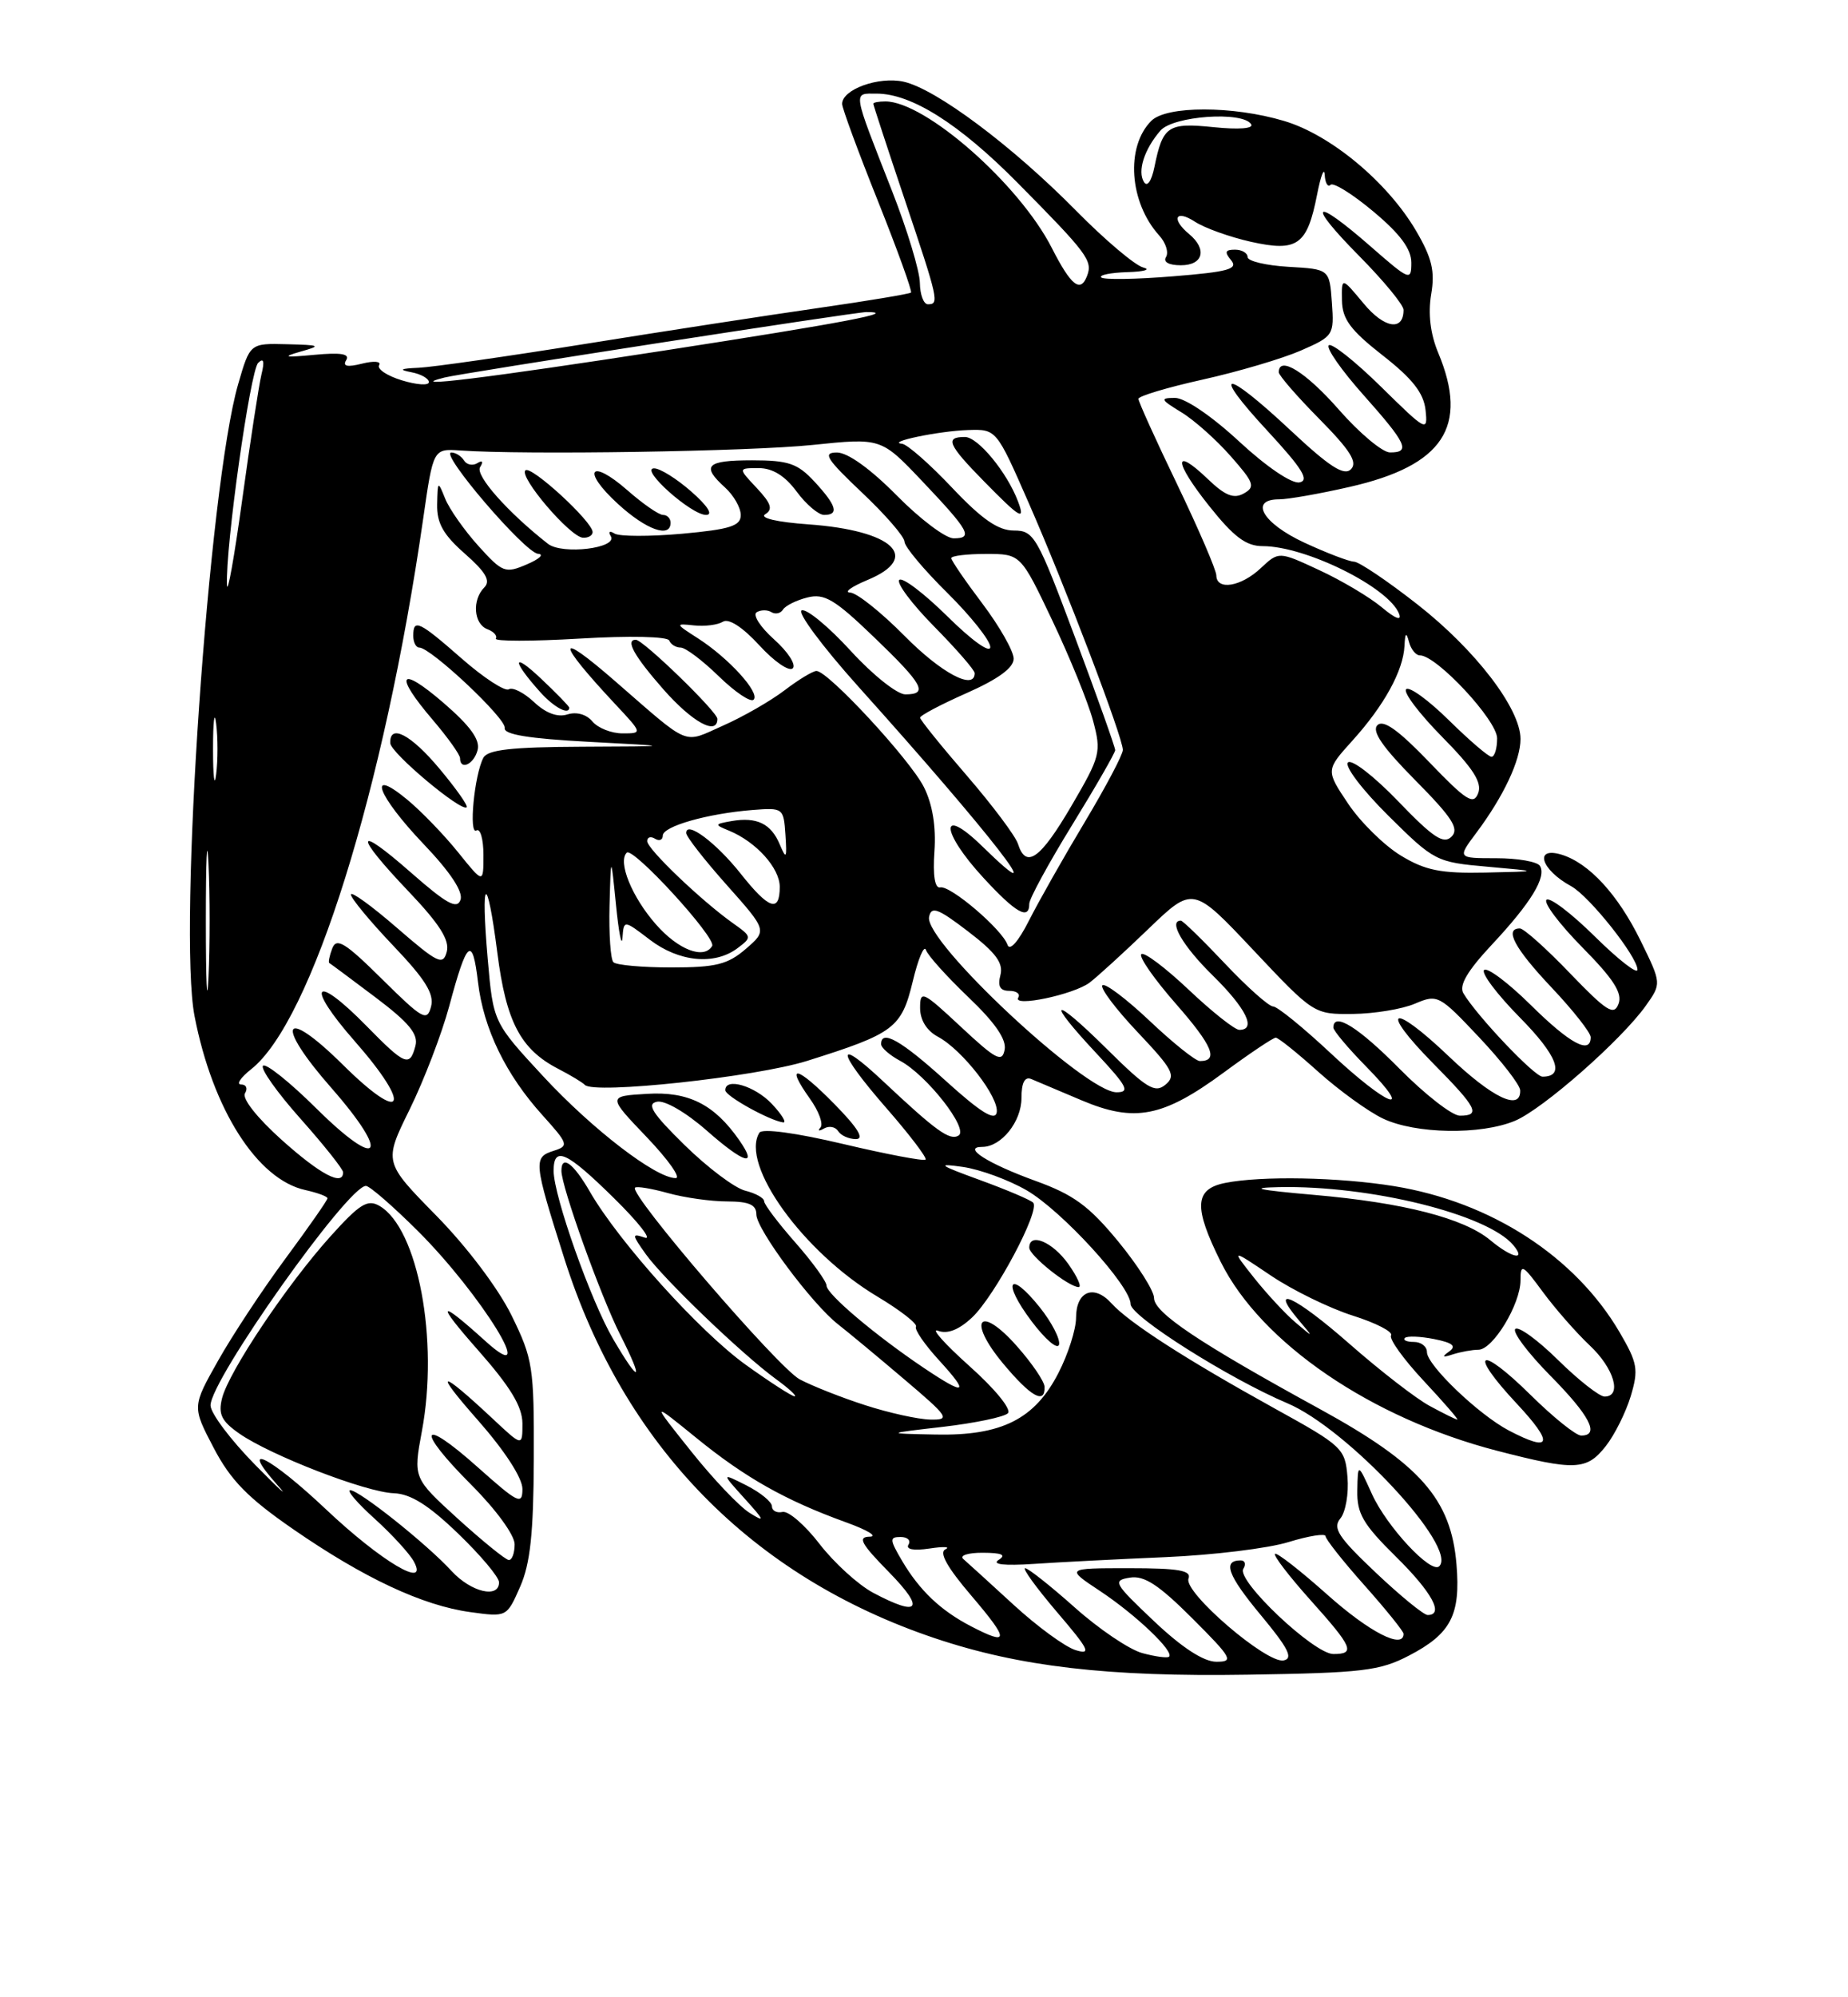 <?xml version="1.0" encoding="UTF-8" standalone="no"?>
<!DOCTYPE svg PUBLIC "-//W3C//DTD SVG 1.1//EN" "http://www.w3.org/Graphics/SVG/1.1/DTD/svg11.dtd" >
<svg xmlns="http://www.w3.org/2000/svg" xmlns:xlink="http://www.w3.org/1999/xlink" version="1.1" viewBox="0 0 237 256">
 <g >
 <path fill="currentColor"
d=" M 180.72 212.19 C 186.08 209.40 187.33 206.99 186.79 200.52 C 186.10 192.14 182.14 187.65 169.25 180.59 C 153.76 172.11 148.00 168.25 148.00 166.36 C 148.00 165.45 145.93 162.19 143.40 159.11 C 139.65 154.56 137.68 153.12 132.78 151.35 C 126.66 149.13 123.32 147.00 125.97 147.00 C 128.41 147.00 131.00 143.77 131.00 140.74 C 131.00 138.77 131.42 137.96 132.25 138.30 C 132.94 138.59 135.85 139.82 138.71 141.03 C 145.52 143.91 149.15 143.20 156.94 137.47 C 160.28 135.01 163.28 133.00 163.61 133.00 C 163.94 133.00 166.39 134.97 169.06 137.37 C 171.74 139.77 175.47 142.47 177.36 143.37 C 181.53 145.35 189.89 145.49 194.28 143.66 C 197.87 142.16 207.91 133.33 211.06 128.92 C 213.09 126.06 213.09 126.06 210.41 120.59 C 207.50 114.65 203.79 110.62 200.25 109.54 C 196.69 108.47 197.61 111.47 201.50 113.59 C 203.84 114.87 210.00 122.63 210.00 124.29 C 210.00 124.92 207.54 123.00 204.52 120.02 C 201.51 117.05 198.73 114.94 198.33 115.33 C 197.94 115.73 200.02 118.48 202.95 121.45 C 206.93 125.48 208.10 127.30 207.57 128.67 C 206.98 130.22 206.07 129.65 201.35 124.75 C 198.32 121.59 195.42 119.00 194.92 119.00 C 192.87 119.00 194.26 121.58 199.00 126.59 C 201.75 129.50 204.00 132.36 204.00 132.94 C 204.00 135.21 201.34 133.78 196.31 128.81 C 193.41 125.95 190.73 123.94 190.33 124.33 C 189.94 124.73 192.01 127.47 194.93 130.43 C 199.72 135.28 200.76 138.00 197.82 138.00 C 196.79 138.00 189.36 130.17 187.67 127.30 C 187.09 126.31 188.19 124.44 191.28 121.13 C 196.34 115.73 198.37 112.40 197.49 110.98 C 197.15 110.44 194.64 110.00 191.89 110.00 C 186.90 110.00 186.90 110.00 189.33 106.75 C 192.82 102.09 195.00 97.46 195.00 94.72 C 195.00 90.83 189.23 83.30 181.78 77.47 C 177.94 74.46 174.28 72.00 173.65 71.99 C 173.02 71.98 170.14 70.88 167.25 69.54 C 161.92 67.06 160.16 64.00 164.05 64.00 C 165.18 64.00 169.24 63.29 173.08 62.41 C 185.10 59.68 188.40 54.69 184.45 45.23 C 183.44 42.82 183.13 40.21 183.54 37.75 C 184.05 34.75 183.65 33.08 181.61 29.59 C 177.94 23.34 170.65 17.27 164.67 15.50 C 158.10 13.54 149.60 13.54 147.65 15.49 C 144.33 18.81 144.82 25.94 148.67 30.19 C 149.51 31.11 149.90 32.35 149.54 32.94 C 149.14 33.58 149.89 34.00 151.44 34.00 C 154.31 34.00 154.85 31.95 152.50 30.00 C 150.15 28.05 150.75 26.79 153.25 28.42 C 154.49 29.23 157.71 30.38 160.42 30.99 C 166.39 32.32 167.64 31.43 168.91 24.95 C 169.39 22.50 169.83 21.36 169.89 22.42 C 169.95 23.47 170.29 24.04 170.64 23.69 C 170.99 23.34 173.47 24.88 176.14 27.12 C 179.56 29.98 181.00 31.92 181.00 33.67 C 181.00 36.05 180.78 35.96 175.77 31.58 C 168.39 25.13 167.46 25.88 174.28 32.78 C 177.43 35.96 180.00 39.08 180.00 39.72 C 180.00 42.49 177.53 42.10 174.88 38.90 C 172.05 35.50 172.05 35.50 172.10 38.50 C 172.14 40.90 173.18 42.31 177.32 45.55 C 181.14 48.53 182.58 50.37 182.82 52.55 C 183.13 55.41 182.95 55.31 177.10 49.56 C 173.77 46.29 170.76 43.91 170.41 44.26 C 170.05 44.62 172.06 47.49 174.88 50.65 C 180.42 56.87 180.94 58.01 178.25 57.99 C 177.29 57.98 174.33 55.51 171.69 52.49 C 167.47 47.68 164.00 45.53 164.00 47.72 C 164.00 48.11 166.34 50.81 169.21 53.71 C 173.17 57.72 174.14 59.26 173.25 60.15 C 172.37 61.03 170.51 59.84 165.51 55.16 C 156.97 47.17 155.14 47.23 162.57 55.25 C 167.02 60.06 167.96 61.58 166.65 61.83 C 165.65 62.02 162.42 59.83 158.91 56.58 C 155.40 53.33 151.97 51.00 150.69 51.00 C 148.73 51.01 148.81 51.20 151.50 52.84 C 153.15 53.84 156.01 56.39 157.85 58.49 C 160.84 61.88 161.02 62.41 159.51 63.25 C 158.23 63.97 157.12 63.53 154.92 61.42 C 150.43 57.12 150.51 59.13 155.07 64.85 C 158.23 68.82 159.80 70.00 161.94 70.00 C 167.46 70.00 178.13 75.29 179.43 78.68 C 179.79 79.62 178.95 79.30 177.21 77.84 C 175.67 76.55 172.07 74.41 169.20 73.08 C 164.00 70.66 164.00 70.66 161.68 72.83 C 159.15 75.21 156.01 75.72 155.99 73.75 C 155.98 73.06 153.73 67.83 150.99 62.13 C 148.24 56.43 146.00 51.48 146.00 51.12 C 146.00 50.77 149.71 49.66 154.25 48.65 C 158.79 47.64 164.44 45.97 166.81 44.94 C 171.02 43.10 171.11 42.96 170.81 38.78 C 170.50 34.50 170.50 34.50 165.25 34.20 C 162.36 34.03 160.00 33.47 160.00 32.95 C 160.00 32.43 159.27 32.00 158.38 32.00 C 157.12 32.00 157.01 32.31 157.89 33.36 C 158.82 34.49 157.51 34.85 150.40 35.42 C 145.66 35.81 141.54 35.87 141.23 35.56 C 140.92 35.25 142.43 34.95 144.58 34.88 C 146.74 34.82 147.65 34.55 146.60 34.28 C 145.56 34.01 141.70 30.75 138.02 27.02 C 129.80 18.68 120.03 11.39 115.88 10.47 C 112.68 9.77 108.00 11.46 108.00 13.32 C 108.00 13.86 110.06 19.45 112.58 25.74 C 115.09 32.03 117.01 37.32 116.83 37.50 C 116.65 37.67 111.33 38.56 105.00 39.47 C 98.67 40.38 85.26 42.44 75.18 44.06 C 65.10 45.68 55.43 47.06 53.68 47.14 C 51.33 47.24 51.09 47.39 52.75 47.71 C 53.99 47.94 55.00 48.52 55.00 48.98 C 55.00 49.44 53.44 49.33 51.54 48.75 C 49.63 48.17 48.32 47.29 48.62 46.80 C 48.92 46.31 47.95 46.23 46.43 46.61 C 44.52 47.09 43.91 46.95 44.40 46.16 C 44.90 45.35 43.72 45.16 40.30 45.48 C 36.49 45.84 36.12 45.76 38.50 45.08 C 41.27 44.30 41.13 44.23 36.78 44.12 C 32.06 44.00 32.06 44.00 30.54 49.25 C 26.76 62.32 22.83 119.32 24.95 130.24 C 27.27 142.21 32.99 151.18 39.15 152.53 C 40.72 152.88 42.00 153.35 42.00 153.59 C 42.00 153.83 39.59 157.28 36.65 161.26 C 33.70 165.24 29.80 171.15 27.97 174.40 C 24.64 180.30 24.64 180.30 27.41 185.59 C 29.58 189.73 31.78 191.98 37.57 195.98 C 46.66 202.26 54.19 205.79 60.33 206.63 C 64.99 207.27 64.99 207.27 66.70 203.39 C 68.01 200.42 68.42 196.54 68.46 187.00 C 68.50 175.18 68.34 174.18 65.60 168.59 C 63.90 165.14 59.89 159.82 55.95 155.81 C 49.21 148.95 49.21 148.95 52.54 142.19 C 54.37 138.47 56.65 132.52 57.61 128.97 C 59.89 120.46 60.59 119.87 61.30 125.88 C 62.01 131.86 64.85 137.72 69.59 142.96 C 72.88 146.61 72.97 146.88 71.04 147.49 C 68.37 148.34 68.42 148.85 72.37 161.30 C 79.98 185.28 96.39 202.08 119.91 209.98 C 130.75 213.62 142.09 214.94 160.00 214.65 C 174.75 214.42 176.95 214.16 180.72 212.19 Z  M 205.93 185.36 C 207.07 183.92 208.51 181.02 209.14 178.94 C 210.16 175.53 210.01 174.70 207.71 170.76 C 202.01 161.04 191.22 154.05 178.78 152.03 C 171.68 150.88 161.78 150.69 157.12 151.62 C 153.18 152.41 153.05 154.71 156.57 161.77 C 161.74 172.13 175.85 181.77 192.00 185.95 C 201.98 188.53 203.49 188.47 205.93 185.36 Z  M 146.49 211.88 C 144.83 211.43 140.93 208.80 137.83 206.03 C 134.72 203.26 131.86 201.00 131.47 201.00 C 131.08 201.00 132.92 203.53 135.56 206.63 C 139.67 211.43 140.02 212.14 137.94 211.50 C 136.60 211.09 133.03 208.48 130.00 205.70 C 126.97 202.92 124.07 200.28 123.55 199.83 C 123.02 199.37 124.14 199.01 126.05 199.02 C 128.50 199.03 129.09 199.29 128.07 199.94 C 127.15 200.52 128.78 200.70 132.57 200.45 C 135.83 200.23 143.45 199.84 149.50 199.58 C 155.55 199.32 162.64 198.46 165.25 197.65 C 167.86 196.85 170.00 196.51 170.00 196.90 C 170.00 197.28 172.25 200.13 175.00 203.21 C 177.75 206.30 180.00 209.09 180.00 209.41 C 180.00 211.45 175.61 209.20 170.20 204.37 C 166.74 201.29 163.73 198.94 163.51 199.16 C 163.29 199.38 165.32 202.02 168.01 205.03 C 173.51 211.16 173.86 212.00 171.00 212.00 C 168.51 212.00 158.53 202.56 159.45 201.08 C 159.82 200.49 159.67 200.00 159.12 200.00 C 156.75 200.00 157.44 201.90 161.71 207.03 C 165.23 211.27 165.89 212.57 164.62 212.82 C 162.44 213.26 151.76 204.07 152.42 202.34 C 152.83 201.29 151.19 201.00 144.80 201.00 C 136.66 201.00 136.66 201.00 141.10 203.94 C 145.68 206.98 150.66 211.72 149.92 212.35 C 149.69 212.54 148.14 212.33 146.49 211.88 Z  M 148.00 207.79 C 142.85 202.92 142.65 202.57 144.90 202.21 C 146.74 201.91 148.59 203.12 152.89 207.41 C 158.01 212.53 158.27 213.00 155.99 212.99 C 154.37 212.99 151.58 211.18 148.00 207.79 Z  M 124.50 208.43 C 120.62 206.41 117.94 203.86 115.69 200.06 C 114.08 197.32 114.06 197.00 115.50 197.00 C 116.39 197.00 116.84 197.44 116.51 197.98 C 116.14 198.59 117.17 198.78 119.20 198.48 C 121.02 198.20 121.94 198.25 121.25 198.58 C 120.39 198.98 121.48 200.91 124.62 204.58 C 129.47 210.27 129.45 211.00 124.50 208.43 Z  M 176.42 201.55 C 171.63 197.02 170.87 195.86 171.90 194.62 C 172.57 193.81 172.99 191.42 172.81 189.33 C 172.51 185.64 172.19 185.34 163.44 180.51 C 152.09 174.23 144.80 169.54 142.55 167.06 C 140.29 164.56 138.00 165.49 138.00 168.90 C 138.00 170.37 136.99 173.55 135.75 175.96 C 132.71 181.90 128.45 184.04 120.02 183.87 C 113.50 183.74 113.50 183.74 120.94 182.88 C 125.04 182.40 128.78 181.62 129.26 181.14 C 129.75 180.65 127.62 178.03 124.31 175.08 C 121.12 172.22 119.31 170.19 120.30 170.57 C 121.50 171.02 122.96 170.46 124.65 168.88 C 127.57 166.15 133.45 155.12 132.50 154.15 C 132.15 153.79 129.08 152.49 125.68 151.25 C 120.36 149.31 120.05 149.08 123.50 149.57 C 125.70 149.89 129.38 151.24 131.67 152.57 C 136.20 155.20 145.00 164.83 145.00 167.16 C 145.00 168.72 157.63 176.70 165.10 179.86 C 172.81 183.11 187.00 198.34 184.58 200.75 C 183.54 201.79 177.85 195.68 175.95 191.50 C 174.14 187.50 174.14 187.50 174.07 191.04 C 174.01 194.00 174.81 195.37 179.00 199.50 C 183.65 204.08 185.24 207.00 183.09 207.00 C 182.59 207.00 179.59 204.55 176.42 201.55 Z  M 133.96 177.75 C 133.94 177.06 132.35 174.73 130.44 172.57 C 125.63 167.12 123.96 169.13 128.63 174.75 C 132.19 179.02 134.04 180.07 133.96 177.75 Z  M 133.37 167.59 C 129.41 162.64 128.44 164.22 132.29 169.34 C 134.06 171.69 135.64 173.04 135.82 172.34 C 135.99 171.64 134.89 169.50 133.37 167.59 Z  M 137.00 162.00 C 134.98 159.16 132.00 157.92 132.00 159.92 C 132.00 160.92 137.00 164.92 138.32 164.97 C 138.77 164.99 138.17 163.65 137.00 162.00 Z  M 111.98 204.15 C 110.07 203.13 106.98 200.32 105.11 197.90 C 103.25 195.48 101.11 193.63 100.36 193.79 C 99.61 193.96 99.00 193.63 99.00 193.07 C 99.00 192.51 97.54 191.31 95.75 190.40 C 92.50 188.76 92.50 188.76 95.50 192.08 C 98.08 194.93 98.16 195.18 96.12 193.90 C 94.81 193.08 91.43 189.53 88.62 186.00 C 83.50 179.59 83.50 179.59 89.29 184.29 C 95.57 189.40 100.73 192.31 108.50 195.12 C 111.25 196.11 112.62 196.94 111.54 196.96 C 109.95 196.99 110.41 197.84 114.00 201.50 C 118.69 206.28 117.91 207.30 111.98 204.15 Z  M 57.92 201.37 C 54.74 197.90 46.07 191.00 44.91 191.00 C 44.41 191.00 45.82 192.65 48.05 194.66 C 50.28 196.68 52.54 199.15 53.08 200.15 C 55.03 203.78 48.90 200.15 41.81 193.46 C 34.65 186.70 30.47 184.60 35.55 190.31 C 37.17 192.13 35.91 190.99 32.75 187.78 C 29.59 184.57 27.00 181.13 27.00 180.13 C 27.00 176.85 44.61 152.00 46.93 152.00 C 47.40 152.00 50.38 154.59 53.56 157.75 C 61.75 165.91 69.40 178.36 62.25 171.89 C 56.19 166.41 55.81 166.83 61.26 173.00 C 65.47 177.77 66.99 180.28 67.00 182.45 C 67.00 185.41 67.00 185.41 63.25 181.90 C 56.31 175.41 55.48 175.45 61.26 182.00 C 64.72 185.93 66.99 189.42 67.00 190.83 C 67.00 192.95 66.47 192.69 61.26 188.05 C 53.84 181.43 53.24 183.11 60.45 190.32 C 63.60 193.47 66.00 196.76 66.00 197.93 C 66.00 199.07 65.66 199.98 65.25 199.95 C 64.84 199.93 61.91 197.55 58.74 194.68 C 52.99 189.44 52.99 189.44 54.10 183.47 C 56.30 171.77 53.61 157.46 48.68 154.57 C 47.14 153.67 46.14 154.29 42.35 158.50 C 36.78 164.69 29.34 175.80 28.48 179.21 C 27.97 181.26 28.40 182.14 30.67 183.73 C 34.67 186.53 46.93 191.27 50.50 191.39 C 52.67 191.47 54.96 192.91 58.75 196.56 C 61.64 199.34 64.00 202.15 64.00 202.81 C 64.00 204.92 60.42 204.08 57.92 201.37 Z  M 111.00 180.12 C 107.97 179.15 104.18 177.65 102.57 176.80 C 99.82 175.35 80.63 153.03 81.44 152.23 C 81.64 152.02 83.54 152.33 85.66 152.92 C 87.77 153.51 91.19 153.99 93.25 153.99 C 96.07 154.00 97.00 154.41 97.00 155.66 C 97.00 157.55 104.15 167.16 107.50 169.76 C 108.73 170.72 112.52 173.86 115.92 176.75 C 121.71 181.66 121.92 182.00 119.30 181.95 C 117.76 181.92 114.03 181.10 111.00 180.12 Z  M 95.67 174.95 C 89.77 170.73 79.39 159.21 75.66 152.76 C 73.54 149.08 72.00 147.95 72.00 150.07 C 72.00 152.11 77.03 166.12 79.53 171.06 C 82.63 177.17 82.08 177.52 78.64 171.64 C 75.78 166.77 71.00 153.27 71.00 150.07 C 71.00 146.82 72.65 147.57 78.79 153.62 C 81.93 156.71 83.68 158.97 82.69 158.63 C 81.00 158.06 81.01 158.20 82.83 160.76 C 85.10 163.93 95.12 173.55 99.50 176.75 C 101.15 177.95 102.24 178.95 101.91 178.97 C 101.59 178.99 98.78 177.18 95.67 174.95 Z  M 118.48 175.33 C 112.27 171.16 106.00 165.86 106.00 164.78 C 106.00 164.25 104.20 161.76 102.00 159.26 C 99.80 156.76 98.00 154.38 98.00 153.97 C 98.00 153.55 96.90 152.94 95.56 152.61 C 94.22 152.27 90.74 149.65 87.81 146.78 C 83.64 142.69 82.88 141.49 84.26 141.21 C 85.27 141.00 88.01 142.60 90.67 144.94 C 95.45 149.15 97.28 149.67 94.78 146.10 C 91.58 141.53 88.28 139.88 82.99 140.20 C 77.92 140.50 77.92 140.50 82.94 145.75 C 85.70 148.64 87.37 151.00 86.65 151.00 C 84.10 151.00 75.94 144.73 69.65 137.94 C 63.26 131.04 63.26 131.04 62.55 122.93 C 61.62 112.26 62.45 111.71 63.78 122.11 C 64.91 130.98 66.76 134.50 71.60 137.00 C 73.19 137.82 74.72 138.75 75.00 139.05 C 76.12 140.29 96.88 138.05 103.50 135.98 C 114.70 132.46 115.61 131.77 117.06 125.78 C 117.75 122.88 118.52 121.07 118.75 121.76 C 118.98 122.46 121.44 125.18 124.20 127.82 C 127.61 131.07 129.10 133.23 128.84 134.55 C 128.52 136.23 127.73 135.81 123.23 131.61 C 118.32 127.03 118.00 126.88 118.00 129.19 C 118.00 130.75 118.85 132.12 120.30 132.89 C 123.45 134.58 128.20 140.72 127.82 142.61 C 127.59 143.71 125.74 142.56 121.34 138.58 C 115.57 133.35 113.00 131.89 113.00 133.83 C 113.00 134.29 114.10 135.25 115.44 135.97 C 118.85 137.79 124.27 144.71 122.94 145.54 C 121.81 146.24 120.08 144.99 113.27 138.60 C 107.06 132.76 107.24 134.64 113.58 141.92 C 116.62 145.39 118.92 148.42 118.70 148.63 C 118.48 148.85 113.73 147.95 108.14 146.63 C 102.05 145.19 97.74 144.61 97.39 145.18 C 94.89 149.23 103.00 160.50 112.53 166.19 C 115.47 167.95 117.69 169.68 117.47 170.04 C 117.25 170.40 118.58 172.33 120.42 174.34 C 124.40 178.69 123.88 178.95 118.48 175.33 Z  M 107.02 141.52 C 102.19 136.60 100.61 136.24 103.86 140.81 C 105.01 142.41 105.62 144.08 105.22 144.52 C 104.82 144.96 105.03 145.02 105.68 144.64 C 106.33 144.27 107.14 144.42 107.49 144.98 C 107.84 145.54 108.86 146.00 109.77 146.00 C 110.89 146.00 110.02 144.57 107.02 141.52 Z  M 99.00 141.50 C 96.81 139.17 92.97 138.05 93.02 139.75 C 93.04 140.49 98.64 143.60 100.42 143.86 C 100.93 143.94 100.29 142.88 99.00 141.50 Z  M 36.11 146.09 C 32.97 143.27 31.01 140.79 31.42 140.13 C 31.80 139.51 31.58 139.00 30.92 139.00 C 30.27 139.00 30.84 138.13 32.19 137.06 C 39.97 130.95 49.26 101.24 54.27 66.50 C 55.56 57.50 55.56 57.50 59.03 57.74 C 67.27 58.32 96.14 57.87 104.21 57.03 C 113.00 56.12 113.00 56.12 118.25 61.65 C 124.33 68.06 124.85 69.00 122.30 69.00 C 121.27 69.00 117.99 66.53 115.00 63.50 C 111.65 60.11 108.72 58.00 107.34 58.00 C 105.46 58.00 105.96 58.79 110.56 63.15 C 113.55 65.97 116.00 68.80 116.00 69.43 C 116.00 70.06 118.47 73.01 121.50 76.00 C 124.52 78.99 127.00 82.11 127.00 82.93 C 127.00 83.79 124.66 82.12 121.52 79.02 C 118.51 76.05 115.73 73.94 115.33 74.33 C 114.94 74.73 116.95 77.41 119.81 80.31 C 122.66 83.20 125.00 85.89 125.00 86.28 C 125.00 88.55 120.72 86.28 116.00 81.50 C 113.01 78.48 109.88 75.98 109.03 75.95 C 108.19 75.92 109.19 75.20 111.25 74.34 C 118.22 71.45 114.55 67.99 103.69 67.21 C 99.62 66.92 97.37 66.39 98.14 65.91 C 99.15 65.29 98.90 64.52 97.05 62.55 C 94.65 60.00 94.65 60.00 97.30 60.00 C 99.07 60.00 100.67 60.98 102.16 63.00 C 103.38 64.65 104.97 66.00 105.69 66.00 C 107.64 66.00 107.29 64.80 104.46 61.74 C 102.29 59.40 101.13 59.00 96.46 59.00 C 90.57 59.00 89.89 59.69 93.00 62.50 C 94.10 63.50 95.00 65.08 95.00 66.02 C 95.00 67.41 93.64 67.85 87.48 68.41 C 83.34 68.78 79.44 68.77 78.82 68.39 C 78.18 67.99 77.97 68.14 78.33 68.72 C 79.28 70.26 72.11 71.14 70.27 69.70 C 65.13 65.68 60.92 60.93 61.57 59.88 C 62.02 59.16 61.88 58.95 61.22 59.36 C 60.63 59.73 59.86 59.58 59.51 59.02 C 59.16 58.46 58.43 58.00 57.88 58.00 C 56.31 58.00 67.32 70.85 69.00 70.98 C 69.83 71.04 69.18 71.65 67.56 72.34 C 64.79 73.53 64.45 73.40 61.34 69.96 C 59.53 67.95 57.62 65.23 57.09 63.91 C 56.16 61.59 56.12 61.61 56.06 64.65 C 56.01 67.05 56.85 68.54 59.62 70.97 C 62.30 73.33 62.95 74.45 62.12 75.28 C 60.52 76.88 60.74 79.96 62.49 80.64 C 63.32 80.95 63.81 81.50 63.59 81.85 C 63.37 82.21 68.21 82.21 74.35 81.85 C 80.73 81.47 85.64 81.58 85.83 82.10 C 86.02 82.59 86.67 83.00 87.29 83.00 C 87.91 83.00 90.11 84.66 92.19 86.69 C 94.27 88.71 96.27 90.06 96.65 89.68 C 97.52 88.82 93.46 84.35 89.50 81.81 C 86.58 79.94 86.57 79.90 89.00 80.16 C 90.38 80.31 92.04 80.10 92.71 79.69 C 93.45 79.22 95.24 80.38 97.38 82.71 C 99.28 84.79 101.21 86.12 101.67 85.66 C 102.13 85.21 101.05 83.54 99.28 81.96 C 97.51 80.38 96.50 78.81 97.03 78.48 C 97.56 78.15 98.42 78.14 98.93 78.46 C 99.44 78.77 100.11 78.63 100.42 78.13 C 100.73 77.63 102.14 76.93 103.55 76.58 C 105.72 76.03 107.05 76.82 112.06 81.64 C 118.41 87.74 119.10 89.00 116.10 89.00 C 115.06 89.00 111.90 86.49 109.10 83.42 C 106.29 80.35 103.47 78.01 102.82 78.23 C 102.18 78.44 105.47 82.87 110.13 88.06 C 127.13 106.98 135.54 117.81 126.00 108.50 C 120.48 103.11 120.58 106.51 126.13 112.52 C 130.27 117.02 132.00 118.00 132.00 115.84 C 132.00 115.20 134.47 110.66 137.50 105.74 C 140.53 100.82 143.01 96.50 143.02 96.15 C 143.02 95.79 140.72 89.31 137.89 81.75 C 133.01 68.70 132.61 68.00 130.02 68.00 C 128.01 68.00 125.92 66.55 122.09 62.50 C 119.23 59.47 116.35 56.95 115.69 56.88 C 113.55 56.67 120.40 55.24 124.14 55.12 C 127.78 55.00 127.78 55.00 131.90 64.40 C 136.64 75.19 144.00 94.50 144.00 96.12 C 144.00 96.73 141.80 100.88 139.12 105.36 C 136.43 109.84 133.21 115.53 131.96 118.00 C 130.60 120.69 129.49 121.94 129.21 121.10 C 128.54 119.14 121.88 113.45 120.58 113.74 C 119.89 113.89 119.62 112.22 119.84 109.11 C 120.06 105.94 119.59 103.07 118.48 100.87 C 116.72 97.37 106.20 86.00 104.71 86.00 C 104.25 86.00 102.41 87.11 100.63 88.47 C 98.85 89.83 95.30 91.87 92.74 93.00 C 87.48 95.33 88.70 95.83 78.82 87.25 C 71.24 80.66 71.27 82.09 78.90 90.25 C 82.41 94.00 82.41 94.00 79.83 94.00 C 78.41 94.00 76.68 93.31 75.98 92.48 C 75.22 91.56 73.94 91.20 72.77 91.57 C 71.51 91.97 70.01 91.42 68.49 89.99 C 67.20 88.78 65.74 88.04 65.25 88.35 C 64.76 88.65 62.06 86.90 59.26 84.45 C 53.71 79.59 53.00 79.26 53.00 81.50 C 53.00 82.33 53.35 83.00 53.77 83.00 C 55.25 83.00 64.96 92.13 64.73 93.31 C 64.57 94.14 67.79 94.67 75.50 95.08 C 86.50 95.66 86.50 95.66 74.61 95.71 C 65.60 95.75 62.54 96.09 61.99 97.13 C 60.83 99.32 60.09 107.06 61.10 106.44 C 61.59 106.13 62.00 107.55 62.00 109.58 C 62.00 113.28 62.00 113.28 58.75 109.24 C 56.96 107.02 54.04 103.99 52.25 102.51 C 46.99 98.16 48.36 101.92 54.31 108.17 C 57.75 111.77 59.42 114.30 59.06 115.33 C 58.62 116.59 57.29 115.86 52.75 111.88 C 45.50 105.51 45.31 106.82 52.41 114.27 C 56.37 118.43 57.68 120.50 57.30 121.97 C 56.82 123.79 56.18 123.49 50.88 118.90 C 47.65 116.10 45.00 114.19 45.00 114.65 C 45.00 115.12 47.44 118.07 50.42 121.20 C 54.55 125.53 55.71 127.39 55.28 129.02 C 54.77 130.97 54.21 130.65 49.00 125.50 C 44.26 120.81 43.16 120.13 42.61 121.56 C 42.25 122.51 42.08 123.35 42.23 123.43 C 42.38 123.51 45.04 125.49 48.15 127.83 C 52.45 131.07 53.67 132.55 53.28 134.04 C 52.56 136.80 51.97 136.57 47.00 131.50 C 40.25 124.62 39.08 126.15 45.50 133.46 C 52.95 141.94 51.81 144.23 44.00 136.50 C 36.26 128.84 35.14 131.08 42.52 139.47 C 50.17 148.20 48.72 150.14 40.57 142.07 C 37.17 138.70 34.09 136.24 33.73 136.60 C 33.37 136.96 35.53 140.01 38.53 143.38 C 41.53 146.75 43.99 149.84 44.00 150.25 C 44.01 152.09 41.09 150.55 36.11 146.09 Z  M 56.39 98.56 C 52.69 94.13 49.95 92.70 50.05 95.25 C 50.09 96.50 59.18 104.11 59.85 103.47 C 60.05 103.28 58.49 101.07 56.39 98.56 Z  M 61.25 96.14 C 61.60 94.82 60.31 93.05 56.87 90.08 C 51.20 85.20 50.46 86.38 55.50 92.27 C 57.42 94.52 59.00 96.73 59.00 97.18 C 59.00 98.79 60.78 97.97 61.25 96.14 Z  M 92.00 92.14 C 92.00 91.23 82.48 82.00 81.54 82.00 C 80.16 82.00 81.33 84.09 85.08 88.36 C 88.80 92.58 92.00 94.33 92.00 92.14 Z  M 73.00 90.70 C 73.00 90.53 71.36 88.84 69.35 86.95 C 65.64 83.45 65.63 84.64 69.32 88.75 C 71.06 90.68 73.00 91.70 73.00 90.70 Z  M 76.00 68.20 C 76.00 66.86 68.08 59.59 67.38 60.29 C 66.54 61.13 73.09 68.80 74.75 68.92 C 75.44 68.96 76.00 68.64 76.00 68.20 Z  M 86.00 67.00 C 86.00 66.45 85.57 66.00 85.03 66.00 C 84.50 66.00 82.46 64.59 80.50 62.87 C 75.69 58.65 74.51 60.25 79.24 64.58 C 82.87 67.91 86.00 69.03 86.00 67.00 Z  M 88.65 63.00 C 86.77 61.35 84.62 60.01 83.87 60.03 C 82.00 60.07 88.64 66.00 90.55 66.00 C 91.49 66.00 90.76 64.85 88.65 63.00 Z  M 130.55 64.25 C 129.14 60.53 125.42 56.01 123.75 56.01 C 121.14 56.00 121.57 56.99 126.21 61.71 C 130.85 66.44 131.53 66.84 130.55 64.25 Z  M 179.50 137.00 C 174.20 131.64 171.00 129.65 171.00 131.71 C 171.00 132.10 172.89 134.35 175.21 136.71 C 181.58 143.20 177.98 141.85 170.66 135.00 C 167.13 131.70 163.81 129.00 163.27 129.00 C 162.73 129.00 159.95 126.53 157.09 123.50 C 154.23 120.47 151.69 118.00 151.44 118.00 C 149.80 118.00 151.68 121.25 155.50 125.00 C 159.82 129.24 161.18 132.00 158.94 132.00 C 158.36 132.00 155.43 129.68 152.43 126.84 C 149.43 124.01 146.70 121.96 146.37 122.30 C 146.03 122.64 148.03 125.50 150.81 128.67 C 155.51 134.03 156.33 136.00 153.88 136.00 C 153.33 136.00 150.43 133.68 147.43 130.84 C 144.43 128.01 141.71 125.96 141.38 126.29 C 141.05 126.62 143.09 129.33 145.91 132.31 C 150.43 137.09 150.85 137.88 149.46 139.03 C 148.12 140.15 147.05 139.50 141.95 134.45 C 134.92 127.49 133.97 127.92 140.64 135.04 C 144.57 139.25 144.96 140.00 143.19 140.00 C 139.20 140.00 118.52 120.67 119.15 117.53 C 119.44 116.11 120.27 116.41 124.16 119.39 C 127.71 122.10 128.70 123.44 128.30 124.98 C 127.92 126.41 128.25 127.00 129.44 127.00 C 130.36 127.00 130.88 127.39 130.59 127.86 C 129.80 129.14 137.68 127.49 139.73 125.95 C 140.70 125.22 144.09 122.13 147.25 119.09 C 153.00 113.56 153.00 113.56 160.75 121.79 C 168.48 129.99 168.51 130.01 173.50 129.96 C 176.25 129.93 179.84 129.34 181.47 128.64 C 184.36 127.41 184.58 127.53 189.68 132.94 C 192.57 136.00 194.94 139.06 194.96 139.75 C 195.04 142.47 191.40 140.73 185.79 135.38 C 178.44 128.37 176.75 129.16 183.81 136.31 C 189.44 142.00 189.94 143.00 187.22 143.00 C 186.24 143.00 182.77 140.30 179.50 137.00 Z  M 26.40 118.00 C 26.40 110.03 26.55 106.76 26.74 110.75 C 26.93 114.74 26.93 121.26 26.74 125.25 C 26.55 129.24 26.40 125.97 26.40 118.00 Z  M 78.67 123.33 C 78.30 122.97 78.08 119.70 78.17 116.08 C 78.35 109.50 78.35 109.50 79.00 116.00 C 79.36 119.58 79.73 121.46 79.83 120.20 C 80.00 117.90 80.00 117.90 83.34 120.45 C 87.08 123.30 91.62 123.74 94.56 121.55 C 96.45 120.13 96.44 120.06 94.00 118.33 C 89.93 115.44 83.00 108.82 83.00 107.81 C 83.00 107.30 83.45 107.16 84.00 107.50 C 84.55 107.84 85.00 107.66 85.00 107.10 C 85.00 105.91 90.73 104.28 96.50 103.82 C 100.43 103.51 100.50 103.56 100.73 107.00 C 100.93 110.05 100.84 110.21 100.00 108.23 C 98.89 105.57 97.05 104.68 93.82 105.24 C 91.61 105.63 91.59 105.69 93.50 106.47 C 96.97 107.90 100.00 111.26 100.00 113.67 C 100.00 117.02 98.61 116.55 94.99 111.98 C 91.84 108.01 88.00 105.14 88.00 106.77 C 88.00 107.22 90.34 110.22 93.20 113.43 C 98.39 119.26 98.39 119.26 95.64 121.63 C 93.33 123.62 91.80 124.00 86.11 124.00 C 82.38 124.00 79.03 123.70 78.67 123.33 Z  M 84.12 118.48 C 81.04 114.98 79.20 110.46 80.38 109.29 C 81.17 108.50 91.93 120.25 91.33 121.25 C 90.28 123.01 86.99 121.75 84.12 118.48 Z  M 179.65 109.66 C 177.53 108.37 174.49 105.39 172.90 103.02 C 170.02 98.72 170.02 98.72 173.45 94.92 C 177.51 90.43 179.96 85.98 180.12 82.80 C 180.20 81.11 180.35 80.96 180.69 82.25 C 180.94 83.21 181.57 84.00 182.10 84.00 C 184.24 84.00 192.00 92.32 192.00 94.63 C 192.00 95.93 191.68 97.00 191.28 97.00 C 190.89 97.00 188.43 94.89 185.81 92.31 C 183.19 89.73 180.72 87.94 180.33 88.34 C 179.94 88.73 182.02 91.48 184.95 94.45 C 188.93 98.48 190.10 100.30 189.57 101.67 C 188.98 103.22 188.06 102.64 183.30 97.69 C 179.34 93.57 177.41 92.19 176.65 92.95 C 175.89 93.71 177.30 95.76 181.50 100.00 C 186.27 104.82 187.17 106.23 186.15 107.24 C 185.14 108.25 183.80 107.37 179.30 102.69 C 176.23 99.50 173.34 97.26 172.87 97.73 C 172.40 98.20 174.73 101.26 178.04 104.54 C 183.94 110.39 184.19 110.51 190.78 111.09 C 197.50 111.69 197.50 111.69 190.50 111.84 C 184.76 111.96 182.80 111.57 179.65 109.66 Z  M 130.55 108.16 C 130.23 107.15 127.27 103.21 123.99 99.41 C 120.70 95.61 118.01 92.27 118.00 91.99 C 118.00 91.70 120.70 90.28 124.00 88.82 C 128.02 87.04 130.00 85.59 130.00 84.43 C 130.00 83.47 128.20 80.30 126.00 77.38 C 123.80 74.47 122.00 71.84 122.00 71.54 C 122.00 71.24 124.00 71.00 126.45 71.00 C 130.90 71.00 130.90 71.00 134.97 79.56 C 137.21 84.27 139.55 90.03 140.18 92.37 C 141.26 96.42 141.14 96.91 137.41 103.29 C 133.41 110.12 131.58 111.41 130.55 108.16 Z  M 27.32 96.00 C 27.32 92.42 27.50 90.96 27.72 92.75 C 27.95 94.54 27.95 97.46 27.72 99.25 C 27.50 101.04 27.32 99.58 27.32 96.00 Z  M 29.11 74.97 C 28.90 70.14 32.09 47.51 33.11 46.51 C 33.81 45.82 33.95 46.30 33.53 48.00 C 33.20 49.38 32.09 56.58 31.07 64.00 C 30.05 71.42 29.16 76.36 29.11 74.97 Z  M 57.00 48.39 C 59.23 47.82 109.68 40.00 111.11 40.00 C 115.42 40.00 108.28 41.36 85.19 44.93 C 62.44 48.45 51.44 49.80 57.00 48.39 Z  M 117.97 36.25 C 117.95 34.74 116.35 29.45 114.41 24.50 C 109.26 11.36 109.36 12.00 112.42 12.00 C 116.88 12.00 123.01 15.87 130.43 23.36 C 139.48 32.50 140.16 33.41 139.41 35.37 C 138.56 37.58 137.35 36.61 134.88 31.76 C 130.71 23.59 118.66 13.00 113.54 13.00 C 112.69 13.00 112.00 13.13 112.00 13.30 C 112.00 13.46 113.80 18.95 116.00 25.50 C 120.36 38.47 120.48 39.00 119.00 39.00 C 118.45 39.00 117.99 37.76 117.97 36.25 Z  M 146.71 23.33 C 145.85 21.95 146.74 19.15 148.81 16.75 C 150.44 14.85 159.40 14.22 160.46 15.93 C 160.80 16.48 158.86 16.63 155.65 16.30 C 149.77 15.70 149.13 16.13 148.05 21.41 C 147.68 23.22 147.13 24.01 146.71 23.33 Z  M 193.50 183.35 C 189.62 181.31 183.00 174.97 183.00 173.30 C 183.00 172.58 182.25 172.00 181.33 172.00 C 180.42 172.00 179.89 171.77 180.17 171.49 C 180.45 171.21 182.14 171.28 183.92 171.63 C 186.32 172.11 186.82 172.53 185.83 173.24 C 184.86 173.93 184.99 174.03 186.33 173.59 C 187.34 173.27 188.81 173.00 189.60 173.00 C 191.46 173.00 194.99 167.18 195.00 164.10 C 195.00 161.91 195.26 162.05 197.87 165.60 C 199.45 167.74 202.15 170.82 203.87 172.44 C 207.01 175.38 208.06 179.00 205.78 179.00 C 205.12 179.00 202.43 176.89 199.81 174.31 C 197.19 171.73 194.72 169.94 194.33 170.34 C 193.94 170.73 195.95 173.41 198.81 176.31 C 203.90 181.46 205.21 184.00 202.78 184.00 C 202.11 184.00 199.20 181.66 196.31 178.81 C 189.65 172.24 188.20 173.16 194.54 179.93 C 199.33 185.06 198.98 186.22 193.50 183.35 Z  M 183.35 180.20 C 181.61 179.27 176.95 175.66 172.99 172.18 C 166.09 166.13 162.59 164.52 166.59 169.24 C 168.50 171.50 168.50 171.50 166.14 169.50 C 164.84 168.40 162.45 165.82 160.82 163.77 C 157.87 160.05 157.87 160.05 162.98 163.49 C 165.79 165.38 170.53 167.69 173.50 168.63 C 176.48 169.57 178.68 170.71 178.40 171.16 C 178.12 171.61 180.01 174.23 182.59 176.99 C 185.16 179.74 187.10 181.98 186.89 181.95 C 186.67 181.93 185.08 181.14 183.35 180.20 Z  M 191.13 158.96 C 187.74 156.14 180.01 154.15 168.50 153.15 C 161.29 152.52 160.04 152.24 164.00 152.16 C 175.69 151.91 190.81 155.65 194.09 159.61 C 195.79 161.66 193.86 161.24 191.13 158.96 Z "/>
</g>
</svg>